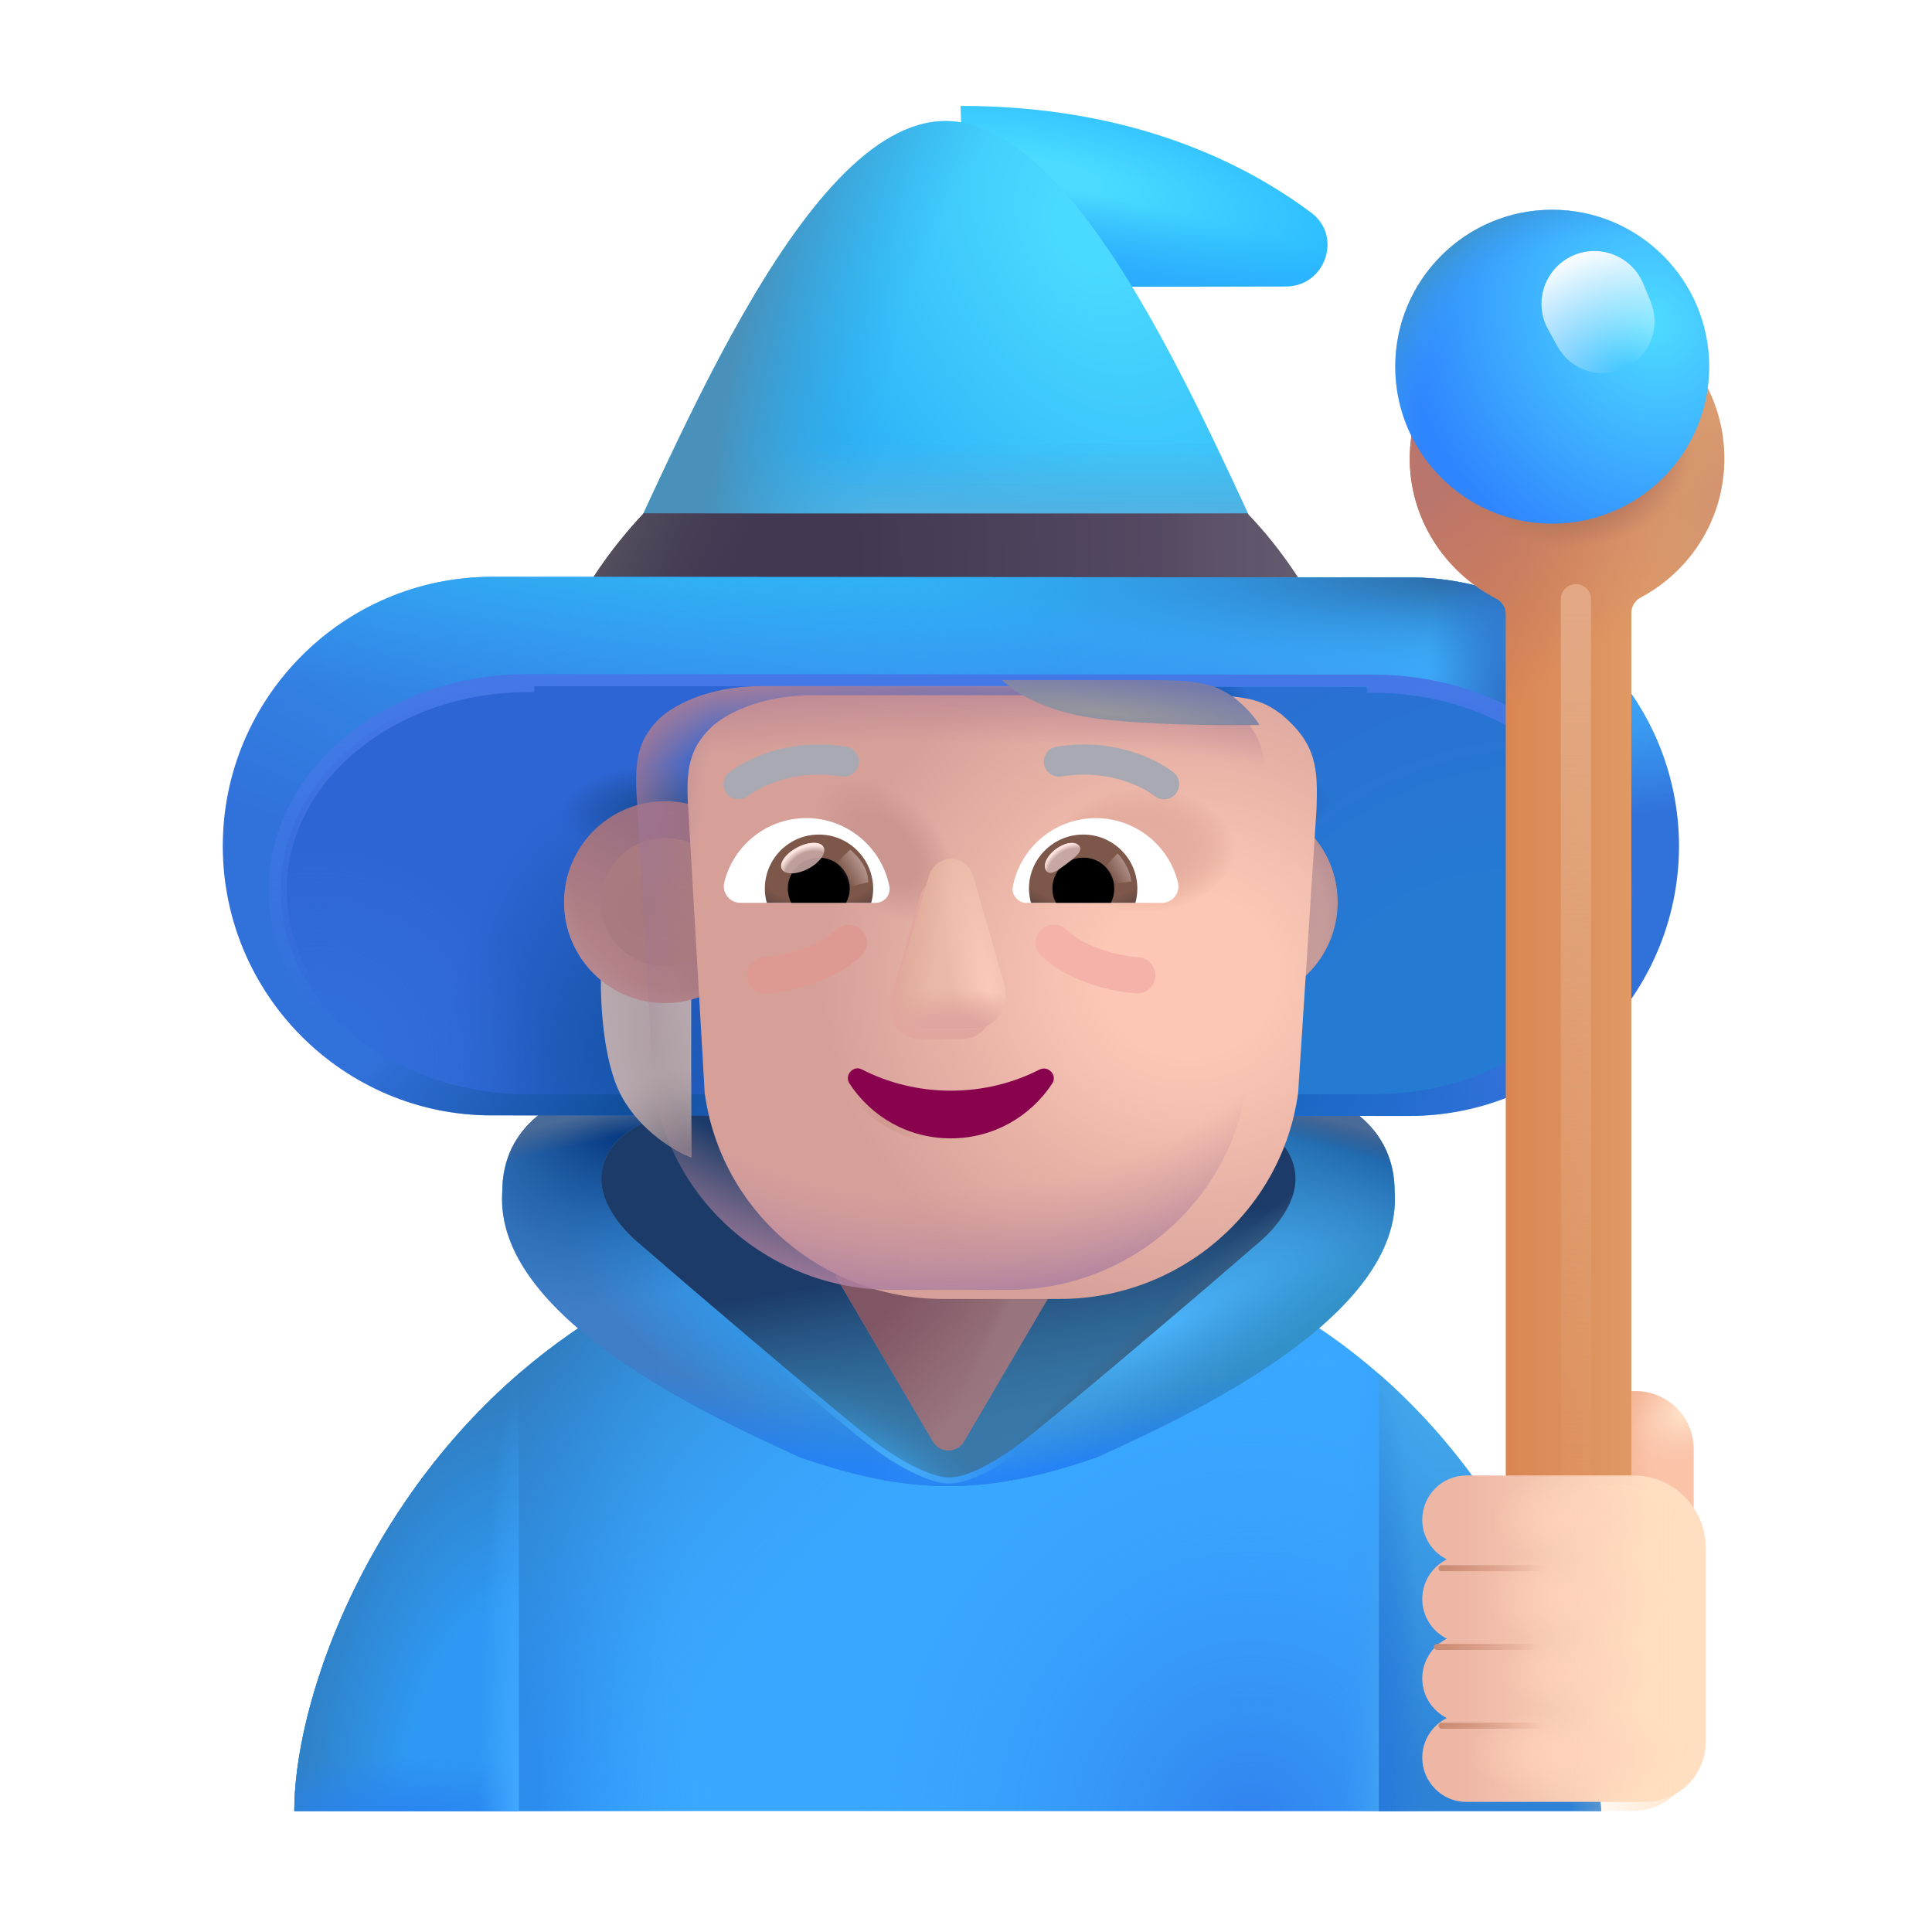 <svg fill="none" height="32" viewBox="0 0 32 32" width="32" xmlns="http://www.w3.org/2000/svg" xmlns:xlink="http://www.w3.org/1999/xlink"><filter id="a" color-interpolation-filters="sRGB" filterUnits="userSpaceOnUse" height="6.858" width="12.098" x="9.659" y="17.915"><feFlood flood-opacity="0" result="BackgroundImageFix"/><feBlend in="SourceGraphic" in2="BackgroundImageFix" mode="normal" result="shape"/><feGaussianBlur result="effect1_foregroundBlur_4002_1083" stdDeviation=".1"/></filter><filter id="b" color-interpolation-filters="sRGB" filterUnits="userSpaceOnUse" height="3.003" width="3.75" x="13.834" y="21.123"><feFlood flood-opacity="0" result="BackgroundImageFix"/><feBlend in="SourceGraphic" in2="BackgroundImageFix" mode="normal" result="shape"/><feColorMatrix in="SourceAlpha" result="hardAlpha" type="matrix" values="0 0 0 0 0 0 0 0 0 0 0 0 0 0 0 0 0 0 127 0"/><feOffset dy="-.1"/><feGaussianBlur stdDeviation=".25"/><feComposite in2="hardAlpha" k2="-1" k3="1" operator="arithmetic"/><feColorMatrix type="matrix" values="0 0 0 0 0.529 0 0 0 0 0.384 0 0 0 0 0.416 0 0 0 1 0"/><feBlend in2="shape" mode="normal" result="effect1_innerShadow_4002_1083"/></filter><filter id="c" color-interpolation-filters="sRGB" filterUnits="userSpaceOnUse" height="3.25" width="6.328" x="15.66" y="1.754"><feFlood flood-opacity="0" result="BackgroundImageFix"/><feBlend in="SourceGraphic" in2="BackgroundImageFix" mode="normal" result="shape"/><feColorMatrix in="SourceAlpha" result="hardAlpha" type="matrix" values="0 0 0 0 0 0 0 0 0 0 0 0 0 0 0 0 0 0 127 0"/><feOffset dx=".25" dy="-.25"/><feGaussianBlur stdDeviation=".25"/><feComposite in2="hardAlpha" k2="-1" k3="1" operator="arithmetic"/><feColorMatrix type="matrix" values="0 0 0 0 0.306 0 0 0 0 0.522 0 0 0 0 0.878 0 0 0 1 0"/><feBlend in2="shape" mode="normal" result="effect1_innerShadow_4002_1083"/></filter><filter id="d" color-interpolation-filters="sRGB" filterUnits="userSpaceOnUse" height="7.66" width="23.09" x="4.2" y="10.914"><feFlood flood-opacity="0" result="BackgroundImageFix"/><feBlend in="SourceGraphic" in2="BackgroundImageFix" mode="normal" result="shape"/><feGaussianBlur result="effect1_foregroundBlur_4002_1083" stdDeviation=".125"/></filter><filter id="e" color-interpolation-filters="sRGB" filterUnits="userSpaceOnUse" height="21.857" width="5.46" x="23.1" y="5.267"><feFlood flood-opacity="0" result="BackgroundImageFix"/><feBlend in="SourceGraphic" in2="BackgroundImageFix" mode="normal" result="shape"/><feColorMatrix in="SourceAlpha" result="hardAlpha" type="matrix" values="0 0 0 0 0 0 0 0 0 0 0 0 0 0 0 0 0 0 127 0"/><feOffset dx=".25"/><feGaussianBlur stdDeviation=".5"/><feComposite in2="hardAlpha" k2="-1" k3="1" operator="arithmetic"/><feColorMatrix type="matrix" values="0 0 0 0 0.749 0 0 0 0 0.451 0 0 0 0 0.365 0 0 0 1 0"/><feBlend in2="shape" mode="normal" result="effect1_innerShadow_4002_1083"/></filter><filter id="f" color-interpolation-filters="sRGB" filterUnits="userSpaceOnUse" height="17.408" width="1.8" x="25.202" y="9.025"><feFlood flood-opacity="0" result="BackgroundImageFix"/><feBlend in="SourceGraphic" in2="BackgroundImageFix" mode="normal" result="shape"/><feGaussianBlur result="effect1_foregroundBlur_4002_1083" stdDeviation=".325"/></filter><filter id="g" color-interpolation-filters="sRGB" filterUnits="userSpaceOnUse" height="2.625" width="2.625" x="9.703" y="13.63"><feFlood flood-opacity="0" result="BackgroundImageFix"/><feBlend in="SourceGraphic" in2="BackgroundImageFix" mode="normal" result="shape"/><feGaussianBlur result="effect1_foregroundBlur_4002_1083" stdDeviation=".125"/></filter><filter id="h" color-interpolation-filters="sRGB" filterUnits="userSpaceOnUse" height="2.425" width="2.425" x="19.272" y="13.73"><feFlood flood-opacity="0" result="BackgroundImageFix"/><feBlend in="SourceGraphic" in2="BackgroundImageFix" mode="normal" result="shape"/><feGaussianBlur result="effect1_foregroundBlur_4002_1083" stdDeviation=".075"/></filter><filter id="i" color-interpolation-filters="sRGB" filterUnits="userSpaceOnUse" height="10.15" width="11.325" x="10.386" y="11.364"><feFlood flood-opacity="0" result="BackgroundImageFix"/><feBlend in="SourceGraphic" in2="BackgroundImageFix" mode="normal" result="shape"/><feColorMatrix in="SourceAlpha" result="hardAlpha" type="matrix" values="0 0 0 0 0 0 0 0 0 0 0 0 0 0 0 0 0 0 127 0"/><feOffset dx="1"/><feGaussianBlur stdDeviation=".375"/><feComposite in2="hardAlpha" k2="-1" k3="1" operator="arithmetic"/><feColorMatrix type="matrix" values="0 0 0 0 0.867 0 0 0 0 0.655 0 0 0 0 0.612 0 0 0 1 0"/><feBlend in2="shape" mode="normal" result="effect1_innerShadow_4002_1083"/><feColorMatrix in="SourceAlpha" result="hardAlpha" type="matrix" values="0 0 0 0 0 0 0 0 0 0 0 0 0 0 0 0 0 0 127 0"/><feOffset dx="-.15" dy=".15"/><feGaussianBlur stdDeviation=".5"/><feComposite in2="hardAlpha" k2="-1" k3="1" operator="arithmetic"/><feColorMatrix type="matrix" values="0 0 0 0 0.812 0 0 0 0 0.659 0 0 0 0 0.639 0 0 0 1 0"/><feBlend in2="effect1_innerShadow_4002_1083" mode="normal" result="effect2_innerShadow_4002_1083"/></filter><filter id="j" color-interpolation-filters="sRGB" filterUnits="userSpaceOnUse" height="1.561" width="3.813" x="13.842" y="17.495"><feFlood flood-opacity="0" result="BackgroundImageFix"/><feBlend in="SourceGraphic" in2="BackgroundImageFix" mode="normal" result="shape"/><feGaussianBlur result="effect1_foregroundBlur_4002_1083" stdDeviation=".05"/></filter><filter id="k" color-interpolation-filters="sRGB" filterUnits="userSpaceOnUse" height="3.647" width="2.707" x="14.235" y="14.063"><feFlood flood-opacity="0" result="BackgroundImageFix"/><feBlend in="SourceGraphic" in2="BackgroundImageFix" mode="normal" result="shape"/><feGaussianBlur result="effect1_foregroundBlur_4002_1083" stdDeviation=".25"/></filter><filter id="l" color-interpolation-filters="sRGB" filterUnits="userSpaceOnUse" height=".697" width=".788" x="17.205" y="13.861"><feFlood flood-opacity="0" result="BackgroundImageFix"/><feBlend in="SourceGraphic" in2="BackgroundImageFix" mode="normal" result="shape"/><feGaussianBlur result="effect1_foregroundBlur_4002_1083" stdDeviation=".05"/></filter><filter id="m" color-interpolation-filters="sRGB" filterUnits="userSpaceOnUse" height=".914" width=".892" x="18.048" y="13.936"><feFlood flood-opacity="0" result="BackgroundImageFix"/><feBlend in="SourceGraphic" in2="BackgroundImageFix" mode="normal" result="shape"/><feGaussianBlur result="effect1_foregroundBlur_4002_1083" stdDeviation=".1"/></filter><filter id="n" color-interpolation-filters="sRGB" filterUnits="userSpaceOnUse" height="1.041" width=".987" x="13.593" y="13.873"><feFlood flood-opacity="0" result="BackgroundImageFix"/><feBlend in="SourceGraphic" in2="BackgroundImageFix" mode="normal" result="shape"/><feGaussianBlur result="effect1_foregroundBlur_4002_1083" stdDeviation=".1"/></filter><filter id="o" color-interpolation-filters="sRGB" filterUnits="userSpaceOnUse" height=".705" width=".914" x="12.835" y="13.853"><feFlood flood-opacity="0" result="BackgroundImageFix"/><feBlend in="SourceGraphic" in2="BackgroundImageFix" mode="normal" result="shape"/><feGaussianBlur result="effect1_foregroundBlur_4002_1083" stdDeviation=".05"/></filter><filter id="p" color-interpolation-filters="sRGB" filterUnits="userSpaceOnUse" height="1.109" width="2.242" x="11.984" y="12.23"><feFlood flood-opacity="0" result="BackgroundImageFix"/><feBlend in="SourceGraphic" in2="BackgroundImageFix" mode="normal" result="shape"/><feColorMatrix in="SourceAlpha" result="hardAlpha" type="matrix" values="0 0 0 0 0 0 0 0 0 0 0 0 0 0 0 0 0 0 127 0"/><feOffset dy="-.1"/><feGaussianBlur stdDeviation=".075"/><feComposite in2="hardAlpha" k2="-1" k3="1" operator="arithmetic"/><feColorMatrix type="matrix" values="0 0 0 0 0.459 0 0 0 0 0.455 0 0 0 0 0.463 0 0 0 1 0"/><feBlend in2="shape" mode="normal" result="effect1_innerShadow_4002_1083"/><feColorMatrix in="SourceAlpha" result="hardAlpha" type="matrix" values="0 0 0 0 0 0 0 0 0 0 0 0 0 0 0 0 0 0 127 0"/><feOffset dy=".1"/><feGaussianBlur stdDeviation=".1"/><feComposite in2="hardAlpha" k2="-1" k3="1" operator="arithmetic"/><feColorMatrix type="matrix" values="0 0 0 0 0.576 0 0 0 0 0.588 0 0 0 0 0.663 0 0 0 1 0"/><feBlend in2="effect1_innerShadow_4002_1083" mode="normal" result="effect2_innerShadow_4002_1083"/></filter><filter id="q" color-interpolation-filters="sRGB" filterUnits="userSpaceOnUse" height="1.109" width="2.242" x="17.289" y="12.23"><feFlood flood-opacity="0" result="BackgroundImageFix"/><feBlend in="SourceGraphic" in2="BackgroundImageFix" mode="normal" result="shape"/><feColorMatrix in="SourceAlpha" result="hardAlpha" type="matrix" values="0 0 0 0 0 0 0 0 0 0 0 0 0 0 0 0 0 0 127 0"/><feOffset dy="-.1"/><feGaussianBlur stdDeviation=".075"/><feComposite in2="hardAlpha" k2="-1" k3="1" operator="arithmetic"/><feColorMatrix type="matrix" values="0 0 0 0 0.459 0 0 0 0 0.455 0 0 0 0 0.463 0 0 0 1 0"/><feBlend in2="shape" mode="normal" result="effect1_innerShadow_4002_1083"/><feColorMatrix in="SourceAlpha" result="hardAlpha" type="matrix" values="0 0 0 0 0 0 0 0 0 0 0 0 0 0 0 0 0 0 127 0"/><feOffset dy=".1"/><feGaussianBlur stdDeviation=".1"/><feComposite in2="hardAlpha" k2="-1" k3="1" operator="arithmetic"/><feColorMatrix type="matrix" values="0 0 0 0 0.576 0 0 0 0 0.588 0 0 0 0 0.663 0 0 0 1 0"/><feBlend in2="effect1_innerShadow_4002_1083" mode="normal" result="effect2_innerShadow_4002_1083"/></filter><filter id="r" color-interpolation-filters="sRGB" filterUnits="userSpaceOnUse" height=".847" width="4.368" x="16.494" y="11.264"><feFlood flood-opacity="0" result="BackgroundImageFix"/><feBlend in="SourceGraphic" in2="BackgroundImageFix" mode="normal" result="shape"/><feColorMatrix in="SourceAlpha" result="hardAlpha" type="matrix" values="0 0 0 0 0 0 0 0 0 0 0 0 0 0 0 0 0 0 127 0"/><feOffset dx=".1" dy="-.1"/><feGaussianBlur stdDeviation=".1"/><feComposite in2="hardAlpha" k2="-1" k3="1" operator="arithmetic"/><feColorMatrix type="matrix" values="0 0 0 0 0.443 0 0 0 0 0.427 0 0 0 0 0.431 0 0 0 1 0"/><feBlend in2="shape" mode="normal" result="effect1_innerShadow_4002_1083"/></filter><filter id="s" color-interpolation-filters="sRGB" filterUnits="userSpaceOnUse" height="5.556" width="4.896" x="23.357" y="24.439"><feFlood flood-opacity="0" result="BackgroundImageFix"/><feBlend in="SourceGraphic" in2="BackgroundImageFix" mode="normal" result="shape"/><feColorMatrix in="SourceAlpha" result="hardAlpha" type="matrix" values="0 0 0 0 0 0 0 0 0 0 0 0 0 0 0 0 0 0 127 0"/><feOffset dx=".2" dy="-.15"/><feGaussianBlur stdDeviation=".5"/><feComposite in2="hardAlpha" k2="-1" k3="1" operator="arithmetic"/><feColorMatrix type="matrix" values="0 0 0 0 0.769 0 0 0 0 0.525 0 0 0 0 0.592 0 0 0 1 0"/><feBlend in2="shape" mode="normal" result="effect1_innerShadow_4002_1083"/></filter><filter id="t" color-interpolation-filters="sRGB" filterUnits="userSpaceOnUse" height=".3" width="2.097" x="23.727" y="25.824"><feFlood flood-opacity="0" result="BackgroundImageFix"/><feBlend in="SourceGraphic" in2="BackgroundImageFix" mode="normal" result="shape"/><feGaussianBlur result="effect1_foregroundBlur_4002_1083" stdDeviation=".05"/></filter><filter id="u" color-interpolation-filters="sRGB" filterUnits="userSpaceOnUse" height=".3" width="2.097" x="23.649" y="27.128"><feFlood flood-opacity="0" result="BackgroundImageFix"/><feBlend in="SourceGraphic" in2="BackgroundImageFix" mode="normal" result="shape"/><feGaussianBlur result="effect1_foregroundBlur_4002_1083" stdDeviation=".05"/></filter><filter id="v" color-interpolation-filters="sRGB" filterUnits="userSpaceOnUse" height=".3" width="2.097" x="23.727" y="28.433"><feFlood flood-opacity="0" result="BackgroundImageFix"/><feBlend in="SourceGraphic" in2="BackgroundImageFix" mode="normal" result="shape"/><feGaussianBlur result="effect1_foregroundBlur_4002_1083" stdDeviation=".05"/></filter><radialGradient id="w" cx="0" cy="0" gradientTransform="matrix(0 -8.031 7.181 0 20.738 30.442)" gradientUnits="userSpaceOnUse" r="1"><stop offset="0" stop-color="#3180ec"/><stop offset="1" stop-color="#39a7ff" stop-opacity="0"/></radialGradient><radialGradient id="x" cx="0" cy="0" gradientTransform="matrix(0 -8.688 .781 0 22.988 29.817)" gradientUnits="userSpaceOnUse" r="1"><stop offset="0" stop-color="#46a7ed"/><stop offset="1" stop-color="#3797f8" stop-opacity="0"/></radialGradient><radialGradient id="y" cx="0" cy="0" gradientTransform="matrix(3.125 0 0 19.196 8.613 29.996)" gradientUnits="userSpaceOnUse" r="1"><stop offset=".1" stop-color="#2787f2"/><stop offset="1" stop-color="#39a8ff" stop-opacity="0"/></radialGradient><radialGradient id="z" cx="0" cy="0" gradientTransform="matrix(-11.063 -10.375 12.467 -13.294 20.113 32.192)" gradientUnits="userSpaceOnUse" r="1"><stop offset=".565" stop-color="#39a8ff" stop-opacity="0"/><stop offset="1" stop-color="#2f79b8"/></radialGradient><radialGradient id="A" cx="0" cy="0" gradientTransform="matrix(.3 -6.75 3.833 .17 8.594 29.879)" gradientUnits="userSpaceOnUse" r="1"><stop offset=".488" stop-color="#2e99f4"/><stop offset="1" stop-color="#307fc2"/></radialGradient><radialGradient id="B" cx="0" cy="0" gradientTransform="matrix(0 -1.125 3.975 0 6.734 30.192)" gradientUnits="userSpaceOnUse" r="1"><stop offset="0" stop-color="#2982ee"/><stop offset="1" stop-color="#2982ee" stop-opacity="0"/></radialGradient><radialGradient id="C" cx="0" cy="0" gradientTransform="matrix(-.637 0 0 -7.244 8.594 29.996)" gradientUnits="userSpaceOnUse" r="1"><stop offset="0" stop-color="#41a8ff"/><stop offset="1" stop-color="#41a8ff" stop-opacity="0"/></radialGradient><radialGradient id="D" cx="0" cy="0" gradientTransform="matrix(1.188 8.867 -3.14 .42 23.613 21.129)" gradientUnits="userSpaceOnUse" r="1"><stop offset="0" stop-color="#4ab4f4"/><stop offset="1" stop-color="#2d82d6"/></radialGradient><radialGradient id="E" cx="0" cy="0" gradientTransform="matrix(.836 0 0 8.415 22.84 29.996)" gradientUnits="userSpaceOnUse" r="1"><stop offset="0" stop-color="#267adb"/><stop offset=".85" stop-color="#267adb" stop-opacity="0"/></radialGradient><linearGradient id="F" gradientUnits="userSpaceOnUse" x1="21.582" x2="10.613" y1="21.66" y2="21.66"><stop offset="0" stop-color="#3291c8"/><stop offset="1" stop-color="#3f7ec7"/></linearGradient><radialGradient id="G" cx="0" cy="0" gradientTransform="matrix(-.937 1.344 -4.25 -2.965 13.082 22.098)" gradientUnits="userSpaceOnUse" r="1"><stop offset=".252" stop-color="#3395e6"/><stop offset="1" stop-color="#3395e6" stop-opacity="0"/></radialGradient><radialGradient id="H" cx="0" cy="0" gradientTransform="matrix(0 4.625 -11.439 0 15.709 19.723)" gradientUnits="userSpaceOnUse" r="1"><stop offset=".764" stop-color="#2483f6" stop-opacity="0"/><stop offset="1" stop-color="#2483f6"/></radialGradient><radialGradient id="I" cx="0" cy="0" gradientTransform="matrix(4.937 -2.781 .656 1.164 19.269 21.973)" gradientUnits="userSpaceOnUse" r="1"><stop offset="0" stop-color="#4ab3f9"/><stop offset="1" stop-color="#3f9de9" stop-opacity="0"/></radialGradient><radialGradient id="J" cx="0" cy="0" gradientTransform="matrix(-3.75 2.375 -1.689 -2.668 10.738 18.16)" gradientUnits="userSpaceOnUse" r="1"><stop offset=".19" stop-color="#073880"/><stop offset="1" stop-color="#1b67ab" stop-opacity="0"/></radialGradient><radialGradient id="K" cx="0" cy="0" gradientTransform="matrix(3.719 -9.807 21.493 8.15 18.269 27.535)" gradientUnits="userSpaceOnUse" r="1"><stop offset=".677" stop-color="#4394db" stop-opacity="0"/><stop offset=".949" stop-color="#12529b"/></radialGradient><radialGradient id="L" cx="0" cy="0" gradientTransform="matrix(0 -6.885 14.498 0 15.709 24.614)" gradientUnits="userSpaceOnUse" r="1"><stop offset=".924" stop-color="#445e86" stop-opacity="0"/><stop offset=".985" stop-color="#4a6a97"/></radialGradient><radialGradient id="M" cx="0" cy="0" gradientTransform="matrix(.766 -.875 3.206 2.805 14.769 24.473)" gradientUnits="userSpaceOnUse" r="1"><stop offset="0" stop-color="#3aa4e9"/><stop offset="1" stop-color="#3979aa" stop-opacity="0"/></radialGradient><linearGradient id="N" gradientUnits="userSpaceOnUse" x1="16.175" x2="16.925" y1="19.567" y2="23.848"><stop offset=".287" stop-color="#1c3b69"/><stop offset="1" stop-color="#307099" stop-opacity="0"/></linearGradient><radialGradient id="O" cx="0" cy="0" gradientTransform="matrix(-.422 -.469 4.21 -3.789 19.441 22.223)" gradientUnits="userSpaceOnUse" r="1"><stop offset=".13" stop-color="#3e6082"/><stop offset="1" stop-color="#3e6082" stop-opacity="0"/></radialGradient><radialGradient id="P" cx="0" cy="0" gradientTransform="matrix(.83 -1.312 2.137 1.351 14.879 24.239)" gradientUnits="userSpaceOnUse" r="1"><stop offset=".087" stop-color="#43aaf7"/><stop offset="1" stop-color="#43aaf7" stop-opacity="0"/></radialGradient><radialGradient id="Q" cx="0" cy="0" gradientTransform="matrix(2.625 2.081 -3.86 4.869 14.041 20.593)" gradientUnits="userSpaceOnUse" r="1"><stop offset=".393" stop-color="#805664"/><stop offset="1" stop-color="#805664" stop-opacity="0"/></radialGradient><radialGradient id="R" cx="0" cy="0" gradientTransform="matrix(-1.483 3.031 -.281 -.138 17.117 21.223)" gradientUnits="userSpaceOnUse" r="1"><stop offset=".448" stop-color="#98757e"/><stop offset="1" stop-color="#98757e" stop-opacity="0"/></radialGradient><radialGradient id="S" cx="0" cy="0" gradientTransform="matrix(5.125 .969 -.284 1.503 17.082 3.16)" gradientUnits="userSpaceOnUse" r="1"><stop offset=".17" stop-color="#4cdbff"/><stop offset="1" stop-color="#2bbbff"/></radialGradient><linearGradient id="T" gradientUnits="userSpaceOnUse" x1="19.144" x2="19.472" y1="5.207" y2="3.848"><stop offset="0" stop-color="#2caafc"/><stop offset="1" stop-color="#2caafc" stop-opacity="0"/></linearGradient><linearGradient id="U"><stop offset=".006" stop-color="#cacaca"/><stop offset="1" stop-color="#e4e4e4"/></linearGradient><linearGradient id="V" gradientUnits="userSpaceOnUse" x1="7.907" x2="22.372" xlink:href="#U" y1="20.01" y2="20.01"/><linearGradient id="W" gradientUnits="userSpaceOnUse" x1="7.907" x2="22.372" xlink:href="#U" y1="19.98" y2="19.98"/><radialGradient id="X" cx="0" cy="0" gradientTransform="matrix(-4.625 2.594 -3.868 -6.898 17.988 3.817)" gradientUnits="userSpaceOnUse" r="1"><stop offset=".063" stop-color="#4bdaff"/><stop offset="1" stop-color="#2cb1f7"/></radialGradient><linearGradient id="Y" gradientUnits="userSpaceOnUse" x1="17.363" x2="17.363" y1="8.504" y2="7.317"><stop offset="0" stop-color="#50b2e2"/><stop offset="1" stop-color="#50b2e2" stop-opacity="0"/></linearGradient><radialGradient id="Z" cx="0" cy="0" gradientTransform="matrix(-6.687 -1.301 2.428 -12.478 18.769 7.535)" gradientUnits="userSpaceOnUse" r="1"><stop offset=".613" stop-color="#2fa9e7" stop-opacity="0"/><stop offset="1" stop-color="#4991bb"/></radialGradient><linearGradient id="aa" gradientUnits="userSpaceOnUse" x1="14.176" x2="20.238" y1="9.91" y2="9.754"><stop offset="0" stop-color="#423851"/><stop offset="1" stop-color="#584d65"/></linearGradient><linearGradient id="ab" gradientUnits="userSpaceOnUse" x1="21.863" x2="19.269" y1="9.285" y2="9.285"><stop offset="0" stop-color="#665d70"/><stop offset="1" stop-color="#665d70" stop-opacity="0"/></linearGradient><linearGradient id="ac" gradientUnits="userSpaceOnUse" x1="9.738" x2="11.957" y1="9.519" y2="10.534"><stop offset="0" stop-color="#57515f"/><stop offset="1" stop-color="#423952" stop-opacity="0"/></linearGradient><radialGradient id="ad" cx="0" cy="0" gradientTransform="matrix(0 9.152 -24.718 0 15.75 9.333)" gradientUnits="userSpaceOnUse" r="1"><stop offset="0" stop-color="#35acfa"/><stop offset=".652" stop-color="#3171da"/></radialGradient><radialGradient id="ae" cx="0" cy="0" gradientTransform="matrix(0 2.647 -17.227 0 13.022 8.98)" gradientUnits="userSpaceOnUse" r="1"><stop offset=".167" stop-color="#2fb4f5"/><stop offset="1" stop-color="#359cf2" stop-opacity="0"/></radialGradient><radialGradient id="af" cx="0" cy="0" gradientTransform="matrix(-8.684 0 0 -2.803 25.977 10.709)" gradientUnits="userSpaceOnUse" r="1"><stop offset=".254" stop-color="#3da9f9"/><stop offset="1" stop-color="#3da9f9" stop-opacity="0"/></radialGradient><radialGradient id="ag" cx="0" cy="0" gradientTransform="matrix(-10.166 0 0 -1.563 25.094 9.554)" gradientUnits="userSpaceOnUse" r="1"><stop offset=".083" stop-color="#2d6ba6"/><stop offset="1" stop-color="#2fa3f0" stop-opacity="0"/></radialGradient><radialGradient id="ah" cx="0" cy="0" gradientTransform="matrix(0 -5.154 1.288 0 24.918 11.909)" gradientUnits="userSpaceOnUse" r="1"><stop offset=".051" stop-color="#2e74cb"/><stop offset="1" stop-color="#2e74cb" stop-opacity="0"/></radialGradient><radialGradient id="ai" cx="0" cy="0" gradientTransform="matrix(-1.594 -2.844 5.822 -3.263 10.426 18.317)" gradientUnits="userSpaceOnUse" r="1"><stop offset="0" stop-color="#104e9b"/><stop offset="1" stop-color="#104e9b" stop-opacity="0"/></radialGradient><radialGradient id="aj" cx="0" cy="0" gradientTransform="matrix(3.812 0 0 1.781 21.332 18.192)" gradientUnits="userSpaceOnUse" r="1"><stop offset="0" stop-color="#1868c3"/><stop offset="1" stop-color="#1868c3" stop-opacity="0"/></radialGradient><radialGradient id="ak" cx="0" cy="0" gradientTransform="matrix(-8.431 -6.225 7.887 -10.682 24.176 17.817)" gradientUnits="userSpaceOnUse" r="1"><stop offset=".23" stop-color="#257bd2"/><stop offset="1" stop-color="#2e65d4"/></radialGradient><radialGradient id="al" cx="0" cy="0" gradientTransform="matrix(1.195 0 0 .58 20.863 13.286)" gradientUnits="userSpaceOnUse" r="1"><stop offset="0" stop-color="#215a98"/><stop offset="1" stop-color="#215a98" stop-opacity="0"/></radialGradient><radialGradient id="am" cx="0" cy="0" gradientTransform="matrix(.719 .703 -.44 .45 20.066 11.723)" gradientUnits="userSpaceOnUse" r="1"><stop offset="0" stop-color="#0d50a5"/><stop offset="1" stop-color="#0d50a5" stop-opacity="0"/></radialGradient><radialGradient id="an" cx="0" cy="0" gradientTransform="matrix(-1.609 0 0 -.812 10.926 13.473)" gradientUnits="userSpaceOnUse" r="1"><stop offset="0" stop-color="#14488d"/><stop offset="1" stop-color="#14488d" stop-opacity="0"/></radialGradient><radialGradient id="ao" cx="0" cy="0" gradientTransform="matrix(-3.031 -.156 .237 -4.593 10.394 17.348)" gradientUnits="userSpaceOnUse" r="1"><stop offset=".113" stop-color="#1956ae"/><stop offset="1" stop-color="#1956ae" stop-opacity="0"/></radialGradient><radialGradient id="ap" cx="0" cy="0" gradientTransform="matrix(2.219 -2.729 2.847 2.314 5.394 17.473)" gradientUnits="userSpaceOnUse" r="1"><stop offset="0" stop-color="#3171db"/><stop offset="1" stop-color="#3171db" stop-opacity="0"/></radialGradient><linearGradient id="aq" gradientUnits="userSpaceOnUse" x1="15.745" x2="15.745" y1="11.364" y2="16.817"><stop offset="0" stop-color="#4478e6"/><stop offset="1" stop-color="#4478e6" stop-opacity="0"/></linearGradient><radialGradient id="ar" cx="0" cy="0" gradientTransform="matrix(-2.135 1.022 -1.003 -2.095 28.59 23.965)" gradientUnits="userSpaceOnUse" r="1"><stop offset=".524" stop-color="#fbc4a9"/><stop offset="1" stop-color="#eda886"/></radialGradient><radialGradient id="as" cx="0" cy="0" gradientTransform="matrix(.812 -.547 .419 .623 27.93 23.374)" gradientUnits="userSpaceOnUse" r="1"><stop offset=".132" stop-color="#ffdfc5"/><stop offset="1" stop-color="#f7ceb9" stop-opacity="0"/><stop offset="1" stop-color="#ffdfc5" stop-opacity="0"/></radialGradient><linearGradient id="at" gradientUnits="userSpaceOnUse" x1="24.372" x2="28.31" y1="10.533" y2="10.533"><stop offset="0" stop-color="#d98350"/><stop offset="1" stop-color="#e4a771"/></linearGradient><radialGradient id="au" cx="0" cy="0" gradientTransform="matrix(3 3.656 -3.782 3.103 22.894 7.317)" gradientUnits="userSpaceOnUse" r="1"><stop offset=".217" stop-color="#ba756c"/><stop offset="1" stop-color="#ba756c" stop-opacity="0"/></radialGradient><radialGradient id="av" cx="0" cy="0" gradientTransform="matrix(-0 1.615 -2.066 -0 25.705 7.453)" gradientUnits="userSpaceOnUse" r="1"><stop offset=".759" stop-color="#ba795b"/><stop offset="1" stop-color="#ba795b" stop-opacity="0"/></radialGradient><radialGradient id="aw" cx="0" cy="0" gradientTransform="matrix(-3.289 2.272 -1.524 -2.206 29.276 7.931)" gradientUnits="userSpaceOnUse" r="1"><stop offset="0" stop-color="#cc8c6f"/><stop offset="1" stop-color="#cc8c6f" stop-opacity="0"/></radialGradient><radialGradient id="ax" cx="0" cy="0" gradientTransform="matrix(-3.323 2.355 -2.642 -3.727 27.383 5.324)" gradientUnits="userSpaceOnUse" r="1"><stop offset="0" stop-color="#4ddcff"/><stop offset="1" stop-color="#2f85fe"/></radialGradient><radialGradient id="ay" cx="0" cy="0" gradientTransform="matrix(-3.156 -3.344 3.376 -3.187 26.738 7.098)" gradientUnits="userSpaceOnUse" r="1"><stop offset=".691" stop-color="#39a1ff" stop-opacity="0"/><stop offset=".913" stop-color="#4093be"/></radialGradient><radialGradient id="az" cx="0" cy="0" gradientTransform="matrix(-.797 -2.047 2.705 -1.053 26.957 6.192)" gradientUnits="userSpaceOnUse" r="1"><stop offset=".052" stop-color="#fff" stop-opacity="0"/><stop offset="1" stop-color="#fff"/></radialGradient><linearGradient id="aA" gradientUnits="userSpaceOnUse" x1="26.602" x2="26.602" y1="9.925" y2="25.533"><stop offset="0" stop-color="#e3a984"/><stop offset="1" stop-color="#e3a984" stop-opacity="0"/></linearGradient><radialGradient id="aB" cx="0" cy="0" gradientTransform="matrix(-.853 .165 -.482 -2.497 10.894 17.442)" gradientUnits="userSpaceOnUse" r="1"><stop offset="0" stop-color="#ad9fa3"/><stop offset="1" stop-color="#b9aab1"/></radialGradient><radialGradient id="aC" cx="0" cy="0" gradientTransform="matrix(-1.031 -1.359 1.361 -1.033 11.347 19.379)" gradientUnits="userSpaceOnUse" r="1"><stop offset=".207" stop-color="#717181"/><stop offset="1" stop-color="#a49296" stop-opacity="0"/></radialGradient><radialGradient id="aD" cx="0" cy="0" gradientTransform="matrix(-1.326 -.243 .577 -3.146 21.566 17.606)" gradientUnits="userSpaceOnUse" r="1"><stop offset=".253" stop-color="#dcdee8"/><stop offset="1" stop-color="#9a9fab"/></radialGradient><radialGradient id="aE" cx="0" cy="0" gradientTransform="matrix(1.234 -1.9 5.151 3.346 9.572 15.774)" gradientUnits="userSpaceOnUse" r="1"><stop offset=".128" stop-color="#b38185"/><stop offset="1" stop-color="#9a6f81"/></radialGradient><radialGradient id="aF" cx="0" cy="0" gradientTransform="matrix(-1.412 1.172 -1.454 -1.752 11.015 14.765)" gradientUnits="userSpaceOnUse" r="1"><stop offset=".781" stop-color="#b78992" stop-opacity="0"/><stop offset="1" stop-color="#b78992"/></radialGradient><radialGradient id="aG" cx="0" cy="0" gradientTransform="matrix(1.656 -2.484 1.768 1.179 20.322 15.852)" gradientUnits="userSpaceOnUse" r="1"><stop offset=".656" stop-color="#c69c9a"/><stop offset="1" stop-color="#a77f8d"/></radialGradient><radialGradient id="aH" cx="0" cy="0" gradientTransform="matrix(.609 -.414 .589 .867 21.087 14.665)" gradientUnits="userSpaceOnUse" r="1"><stop offset=".648" stop-color="#c0989a"/><stop offset="1" stop-color="#c0989a" stop-opacity="0"/></radialGradient><radialGradient id="aI" cx="0" cy="0" gradientTransform="matrix(-.727 0 0 -.727 10.767 15.015)" gradientUnits="userSpaceOnUse" r="1"><stop offset="0" stop-color="#a7787b"/><stop offset="1" stop-color="#a97a80"/></radialGradient><radialGradient id="aJ" cx="0" cy="0" gradientTransform="matrix(1.225 0 0 1.032 20.322 14.712)" gradientUnits="userSpaceOnUse" r="1"><stop offset=".388" stop-color="#c2958f"/><stop offset="1" stop-color="#b88a87"/></radialGradient><radialGradient id="aK" cx="0" cy="0" gradientTransform="matrix(-6.125 0 0 -5.714 18.832 16.004)" gradientUnits="userSpaceOnUse" r="1"><stop offset=".235" stop-color="#fcc8b5"/><stop offset="1" stop-color="#d6a099"/></radialGradient><radialGradient id="aL" cx="0" cy="0" gradientTransform="matrix(-1 -1.063 .653 -.615 13.8 13.911)" gradientUnits="userSpaceOnUse" r="1"><stop offset=".452" stop-color="#cc9690"/><stop offset="1" stop-color="#cc9690" stop-opacity="0"/></radialGradient><radialGradient id="aM" cx="0" cy="0" gradientTransform="matrix(0 -1.039 1.51 0 18.09 13.926)" gradientUnits="userSpaceOnUse" r="1"><stop offset=".34" stop-color="#e4ada0"/><stop offset="1" stop-color="#d19686" stop-opacity="0"/><stop offset="1" stop-color="#e4ada0" stop-opacity="0"/></radialGradient><radialGradient id="aN" cx="0" cy="0" gradientTransform="matrix(0 8.615 -9.862 0 15.749 13.067)" gradientUnits="userSpaceOnUse" r="1"><stop offset=".765" stop-color="#cc969e" stop-opacity="0"/><stop offset="1" stop-color="#a97ca1"/></radialGradient><radialGradient id="aO" cx="0" cy="0" gradientTransform="matrix(-.656 8.166 -1.512 -.122 10.291 11.624)" gradientUnits="userSpaceOnUse" r="1"><stop offset=".088" stop-color="#a07694"/><stop offset="1" stop-color="#a07694" stop-opacity="0"/></radialGradient><radialGradient id="aP" cx="0" cy="0" gradientTransform="matrix(0 -7.656 17.408 0 15.749 18.655)" gradientUnits="userSpaceOnUse" r="1"><stop offset=".832" stop-color="#b68193" stop-opacity="0"/><stop offset="1" stop-color="#b68193"/></radialGradient><radialGradient id="aQ" cx="0" cy="0" gradientTransform="matrix(.336 -.445 .603 .455 14.707 18.535)" gradientUnits="userSpaceOnUse" r="1"><stop offset="0" stop-color="#d0998e"/><stop offset="1" stop-color="#d0998e" stop-opacity="0"/></radialGradient><linearGradient id="aR" gradientUnits="userSpaceOnUse" x1="14.845" x2="15.502" y1="15.999" y2="16.085"><stop offset="0" stop-color="#dda798"/><stop offset="1" stop-color="#dda798" stop-opacity="0"/></linearGradient><radialGradient id="aS" cx="0" cy="0" gradientTransform="matrix(-.47 -2.439 .626 -.121 16.385 16.389)" gradientUnits="userSpaceOnUse" r="1"><stop offset="0" stop-color="#fbcabb"/><stop offset="1" stop-color="#fbcabb" stop-opacity="0"/></radialGradient><radialGradient id="aT" cx="0" cy="0" gradientTransform="matrix(0 -.677 1.827 0 15.753 17.044)" gradientUnits="userSpaceOnUse" r="1"><stop offset=".25" stop-color="#dfa59e"/><stop offset="1" stop-color="#dfa59e" stop-opacity="0"/></radialGradient><linearGradient id="aU"><stop offset=".802" stop-color="#7d574a"/><stop offset="1" stop-color="#694b43"/><stop offset="1" stop-color="#804d49"/><stop offset="1" stop-color="#664944"/></linearGradient><radialGradient id="aV" cx="0" cy="0" gradientTransform="matrix(0 .814 -1.294 0 17.941 14.302)" gradientUnits="userSpaceOnUse" r="1" xlink:href="#aU"/><linearGradient id="aW"><stop offset=".766" stop-color="#ffe6e2" stop-opacity="0"/><stop offset=".966" stop-color="#ffe6e2"/></linearGradient><radialGradient id="aX" cx="0" cy="0" gradientTransform="matrix(-.232 -.299 .412 -.32 17.712 14.386)" gradientUnits="userSpaceOnUse" r="1" xlink:href="#aW"/><linearGradient id="aY"><stop offset="0" stop-color="#b4948d"/><stop offset="1" stop-color="#b4948d" stop-opacity="0"/></linearGradient><linearGradient id="aZ" gradientUnits="userSpaceOnUse" x1="18.721" x2="18.407" xlink:href="#aY" y1="14.355" y2="14.549"/><radialGradient id="a0" cx="0" cy="0" gradientTransform="matrix(0 .814 -1.294 0 13.565 14.301)" gradientUnits="userSpaceOnUse" r="1" xlink:href="#aU"/><linearGradient id="a1" gradientUnits="userSpaceOnUse" x1="14.31" x2="13.996" xlink:href="#aY" y1="14.355" y2="14.549"/><radialGradient id="a2" cx="0" cy="0" gradientTransform="matrix(-.008 -.495 .595 -.009 13.277 14.521)" gradientUnits="userSpaceOnUse" r="1" xlink:href="#aW"/><radialGradient id="a3" cx="0" cy="0" gradientTransform="matrix(.068 -.66 5.092 .528 18.191 11.903)" gradientUnits="userSpaceOnUse" r="1"><stop offset="0" stop-color="#97979c"/><stop offset=".899" stop-color="#757bab"/></radialGradient><linearGradient id="a4" gradientUnits="userSpaceOnUse" x1="27.738" x2="23.357" y1="28.058" y2="28.058"><stop offset=".146" stop-color="#ffdec2"/><stop offset=".861" stop-color="#eeb6a5"/></linearGradient><radialGradient id="a5" cx="0" cy="0" gradientTransform="matrix(0 .802 -1.473 0 26.007 25.3)" gradientUnits="userSpaceOnUse" r="1"><stop offset=".106" stop-color="#ffd1bb"/><stop offset="1" stop-color="#ffd1bb" stop-opacity="0"/></radialGradient><linearGradient id="a6"><stop offset=".109" stop-color="#ffd1bb"/><stop offset="1" stop-color="#ffd1bb" stop-opacity="0"/></linearGradient><radialGradient id="a7" cx="0" cy="0" gradientTransform="matrix(0 .859 -1.579 0 26.007 26.595)" gradientUnits="userSpaceOnUse" r="1" xlink:href="#a6"/><radialGradient id="a8" cx="0" cy="0" gradientTransform="matrix(0 .719 -1.321 0 26.007 27.845)" gradientUnits="userSpaceOnUse" r="1" xlink:href="#a6"/><radialGradient id="a9" cx="0" cy="0" gradientTransform="matrix(0 .799 -1.879 0 26.007 29.196)" gradientUnits="userSpaceOnUse" r="1"><stop offset=".186" stop-color="#ffd1bb"/><stop offset="1" stop-color="#ffd1bb" stop-opacity="0"/></radialGradient><linearGradient id="ba" gradientUnits="userSpaceOnUse" x1="28.415" x2="26.009" y1="28.343" y2="28.343"><stop offset="0" stop-color="#ffdfbf"/><stop offset="1" stop-color="#ffdfbf" stop-opacity="0"/></linearGradient><linearGradient id="bb"><stop offset="0" stop-color="#ca8b73"/><stop offset="1" stop-color="#ca8b73" stop-opacity="0"/></linearGradient><linearGradient id="bc" gradientUnits="userSpaceOnUse" x1="23.877" x2="25.586" xlink:href="#bb" y1="26.052" y2="26.052"/><linearGradient id="bd" gradientUnits="userSpaceOnUse" x1="23.799" x2="25.508" xlink:href="#bb" y1="27.356" y2="27.356"/><linearGradient id="be" gradientUnits="userSpaceOnUse" x1="23.877" x2="25.586" xlink:href="#bb" y1="28.661" y2="28.661"/><path d="m4.875 29.996c0-2.883 2.987-9.761 10.778-9.761 7.791 0 10.627 6.397 10.868 9.761z" fill="#39a7ff"/><path d="m4.875 29.996c0-2.883 2.987-9.761 10.778-9.761 7.791 0 10.627 6.397 10.868 9.761z" fill="url(#w)"/><path d="m4.875 29.996c0-2.883 2.987-9.761 10.778-9.761 7.791 0 10.627 6.397 10.868 9.761z" fill="url(#x)"/><path d="m4.875 29.996c0-2.883 2.987-9.761 10.778-9.761 7.791 0 10.627 6.397 10.868 9.761z" fill="url(#y)"/><path d="m4.875 29.996c0-2.883 2.987-9.761 10.778-9.761 7.791 0 10.627 6.397 10.868 9.761z" fill="url(#z)"/><path d="m8.594 22.752c-2.616 2.263-3.72 5.491-3.72 7.244h3.72z" fill="url(#A)"/><path d="m8.594 22.752c-2.616 2.263-3.72 5.491-3.72 7.244h3.72z" fill="url(#B)"/><path d="m8.594 22.752c-2.616 2.263-3.72 5.491-3.72 7.244h3.72z" fill="url(#C)"/><path d="m22.84 22.759c2.476 2.162 3.538 5.236 3.681 7.237h-3.681z" fill="url(#D)"/><path d="m22.84 22.759c2.476 2.162 3.538 5.236 3.681 7.237h-3.681z" fill="url(#E)"/><path d="m15.694 24.614c-.395 0-1.172-.031-2.445-.477-.025-.011-.051-.023-.078-.036-1.438-.657-4.997-2.284-4.852-4.363 0-2.15 3.458-2.156 5.188-1.891h4.405c1.729-.266 5.188-.259 5.188 1.891.146 2.079-3.413 3.705-4.852 4.363-.027.012-.053.024-.078.036-1.273.445-2.05.477-2.475.477z" fill="url(#F)"/><path d="m15.694 24.614c-.395 0-1.172-.031-2.445-.477-.025-.011-.051-.023-.078-.036-1.438-.657-4.997-2.284-4.852-4.363 0-2.15 3.458-2.156 5.188-1.891h4.405c1.729-.266 5.188-.259 5.188 1.891.146 2.079-3.413 3.705-4.852 4.363-.027.012-.053.024-.078.036-1.273.445-2.05.477-2.475.477z" fill="url(#G)"/><path d="m15.694 24.614c-.395 0-1.172-.031-2.445-.477-.025-.011-.051-.023-.078-.036-1.438-.657-4.997-2.284-4.852-4.363 0-2.15 3.458-2.156 5.188-1.891h4.405c1.729-.266 5.188-.259 5.188 1.891.146 2.079-3.413 3.705-4.852 4.363-.027.012-.053.024-.078.036-1.273.445-2.05.477-2.475.477z" fill="url(#H)"/><path d="m15.694 24.614c-.395 0-1.172-.031-2.445-.477-.025-.011-.051-.023-.078-.036-1.438-.657-4.997-2.284-4.852-4.363 0-2.15 3.458-2.156 5.188-1.891h4.405c1.729-.266 5.188-.259 5.188 1.891.146 2.079-3.413 3.705-4.852 4.363-.027.012-.053.024-.078.036-1.273.445-2.05.477-2.475.477z" fill="url(#I)"/><path d="m15.694 24.614c-.395 0-1.172-.031-2.445-.477-.025-.011-.051-.023-.078-.036-1.438-.657-4.997-2.284-4.852-4.363 0-2.15 3.458-2.156 5.188-1.891h4.405c1.729-.266 5.188-.259 5.188 1.891.146 2.079-3.413 3.705-4.852 4.363-.027.012-.053.024-.078.036-1.273.445-2.05.477-2.475.477z" fill="url(#J)"/><path d="m15.694 24.614c-.395 0-1.172-.031-2.445-.477-.025-.011-.051-.023-.078-.036-1.438-.657-4.997-2.284-4.852-4.363 0-2.15 3.458-2.156 5.188-1.891h4.405c1.729-.266 5.188-.259 5.188 1.891.146 2.079-3.413 3.705-4.852 4.363-.027.012-.053.024-.078.036-1.273.445-2.05.477-2.475.477z" fill="url(#K)"/><path d="m15.694 24.614c-.395 0-1.172-.031-2.445-.477-.025-.011-.051-.023-.078-.036-1.438-.657-4.997-2.284-4.852-4.363 0-2.15 3.458-2.156 5.188-1.891h4.405c1.729-.266 5.188-.259 5.188 1.891.146 2.079-3.413 3.705-4.852 4.363-.027.012-.053.024-.078.036-1.273.445-2.05.477-2.475.477z" fill="url(#L)"/><g filter="url(#a)"><path d="m15.708 24.473c-.182 0-.687-.155-1.405-.738-1.023-.832-2.794-2.34-3.762-3.18-.216-.187-.671-.668-.566-1.191.164-.82 1.359-1.149 3.203-1.149h5.061c1.844 0 3.039.328 3.203 1.149.105.523-.35 1.004-.566 1.191-.968.84-2.738 2.348-3.762 3.18-.718.584-1.155.738-1.405.738z" fill="#3978a9"/><path d="m15.708 24.473c-.182 0-.687-.155-1.405-.738-1.023-.832-2.794-2.34-3.762-3.18-.216-.187-.671-.668-.566-1.191.164-.82 1.359-1.149 3.203-1.149h5.061c1.844 0 3.039.328 3.203 1.149.105.523-.35 1.004-.566 1.191-.968.84-2.738 2.348-3.762 3.18-.718.584-1.155.738-1.405.738z" fill="url(#M)"/><path d="m15.708 24.473c-.182 0-.687-.155-1.405-.738-1.023-.832-2.794-2.34-3.762-3.18-.216-.187-.671-.668-.566-1.191.164-.82 1.359-1.149 3.203-1.149h5.061c1.844 0 3.039.328 3.203 1.149.105.523-.35 1.004-.566 1.191-.968.84-2.738 2.348-3.762 3.18-.718.584-1.155.738-1.405.738z" fill="url(#N)"/><path d="m15.708 24.473c-.182 0-.687-.155-1.405-.738-1.023-.832-2.794-2.34-3.762-3.18-.216-.187-.671-.668-.566-1.191.164-.82 1.359-1.149 3.203-1.149h5.061c1.844 0 3.039.328 3.203 1.149.105.523-.35 1.004-.566 1.191-.968.84-2.738 2.348-3.762 3.18-.718.584-1.155.738-1.405.738z" fill="url(#O)"/><path d="m14.271 23.773c.362.294.671.481.914.594.242.113.421.155.523.155h.001c.268 0 .717-.164 1.437-.749 1.024-.833 2.795-2.341 3.763-3.181.11-.096.282-.267.413-.481.131-.215.225-.479.169-.757-.087-.436-.448-.732-1.005-.919-.557-.187-1.324-.269-2.248-.269h-5.061c-.924 0-1.69.082-2.247.269-.557.187-.918.484-1.005.919-.056.279.038.543.169.757.131.215.303.386.413.481.968.84 2.739 2.348 3.763 3.181z" stroke="url(#P)" stroke-width=".1"/></g><g filter="url(#b)"><path d="m15.45 23.977-1.616-2.754h3.75l-1.616 2.754c-.116.198-.402.198-.517 0z" fill="#9a7680"/><path d="m15.45 23.977-1.616-2.754h3.75l-1.616 2.754c-.116.198-.402.198-.517 0z" fill="url(#Q)"/><path d="m15.45 23.977-1.616-2.754h3.75l-1.616 2.754c-.116.198-.402.198-.517 0z" fill="url(#R)"/></g><g filter="url(#c)"><path d="m15.66 2.004c2.84 0 4.71.95 5.81 1.77.52.39.23 1.22-.42 1.22l-5.31.01z" fill="url(#S)"/><path d="m15.66 2.004c2.84 0 4.71.95 5.81 1.77.52.39.23 1.22-.42 1.22l-5.31.01z" fill="url(#T)"/></g><path d="m15.49 19.984c.25.01.51.03.77.05-.25-.02-.51-.04-.77-.05z" fill="url(#V)"/><path d="m15.16 19.974c-.01 0-.02 0-.04 0 .1 0 .2 0 .3.01-.09 0-.18-.01-.26-.01z" fill="url(#W)"/><path d="m15.49 19.984c.25.01.51.03.77.05-.25-.02-.51-.04-.77-.05z" fill="url(#V)"/><path d="m15.16 19.974c-.01 0-.02 0-.04 0 .1 0 .2 0 .3.01-.09 0-.18-.01-.26-.01z" fill="url(#W)"/><path d="m21.61 10.464h-11.9l.18-.35c1.12-2.16 3.34-8.11 5.77-8.11 2.44 0 4.67 5.96 5.78 8.13z" fill="url(#X)"/><path d="m21.61 10.464h-11.9l.18-.35c1.12-2.16 3.34-8.11 5.77-8.11 2.44 0 4.67 5.96 5.78 8.13z" fill="url(#Y)"/><path d="m21.61 10.464h-11.9l.18-.35c1.12-2.16 3.34-8.11 5.77-8.11 2.44 0 4.67 5.96 5.78 8.13z" fill="url(#Z)"/><path d="m9.48 10.154-.19.38h12.74l-.18-.36c-.32-.62-.72-1.18-1.19-1.67h-10c-.46.49-.86 1.04-1.18 1.65z" fill="url(#aa)"/><path d="m9.48 10.154-.19.38h12.74l-.18-.36c-.32-.62-.72-1.18-1.19-1.67h-10c-.46.49-.86 1.04-1.18 1.65z" fill="url(#ab)"/><path d="m9.48 10.154-.19.38h12.74l-.18-.36c-.32-.62-.72-1.18-1.19-1.67h-10c-.46.49-.86 1.04-1.18 1.65z" fill="url(#ac)"/><path d="m23.34 18.484-15.2-.01c-2.45 0-4.45-2-4.45-4.46s2-4.46 4.46-4.46l15.2.01c2.46 0 4.46 2 4.46 4.46-.01 2.46-2.01 4.46-4.47 4.46z" fill="url(#ad)"/><path d="m23.34 18.484-15.2-.01c-2.45 0-4.45-2-4.45-4.46s2-4.46 4.46-4.46l15.2.01c2.46 0 4.46 2 4.46 4.46-.01 2.46-2.01 4.46-4.47 4.46z" fill="url(#ae)"/><path d="m23.34 18.484-15.2-.01c-2.45 0-4.45-2-4.45-4.46s2-4.46 4.46-4.46l15.2.01c2.46 0 4.46 2 4.46 4.46-.01 2.46-2.01 4.46-4.47 4.46z" fill="url(#af)"/><path d="m23.34 18.484-15.2-.01c-2.45 0-4.45-2-4.45-4.46s2-4.46 4.46-4.46l15.2.01c2.46 0 4.46 2 4.46 4.46-.01 2.46-2.01 4.46-4.47 4.46z" fill="url(#ag)"/><path d="m23.34 18.484-15.2-.01c-2.45 0-4.45-2-4.45-4.46s2-4.46 4.46-4.46l15.2.01c2.46 0 4.46 2 4.46 4.46-.01 2.46-2.01 4.46-4.47 4.46z" fill="url(#ah)"/><path d="m23.34 18.484-15.2-.01c-2.45 0-4.45-2-4.45-4.46s2-4.46 4.46-4.46l15.2.01c2.46 0 4.46 2 4.46 4.46-.01 2.46-2.01 4.46-4.47 4.46z" fill="url(#ai)"/><path d="m23.34 18.484-15.2-.01c-2.45 0-4.45-2-4.45-4.46s2-4.46 4.46-4.46l15.2.01c2.46 0 4.46 2 4.46 4.46-.01 2.46-2.01 4.46-4.47 4.46z" fill="url(#aj)"/><g filter="url(#d)"><path d="m22.74 18.124h-13.99c-2.27 0-4.1-1.51-4.1-3.38s1.84-3.38 4.1-3.38l13.99.01c2.27 0 4.1 1.51 4.1 3.38 0 1.86-1.84 3.37-4.1 3.37z" fill="url(#ak)"/><path d="m22.74 18.124h-13.99c-2.27 0-4.1-1.51-4.1-3.38s1.84-3.38 4.1-3.38l13.99.01c2.27 0 4.1 1.51 4.1 3.38 0 1.86-1.84 3.37-4.1 3.37z" fill="url(#al)"/><path d="m22.74 18.124h-13.99c-2.27 0-4.1-1.51-4.1-3.38s1.84-3.38 4.1-3.38l13.99.01c2.27 0 4.1 1.51 4.1 3.38 0 1.86-1.84 3.37-4.1 3.37z" fill="url(#am)"/><path d="m22.74 18.124h-13.99c-2.27 0-4.1-1.51-4.1-3.38s1.84-3.38 4.1-3.38l13.99.01c2.27 0 4.1 1.51 4.1 3.38 0 1.86-1.84 3.37-4.1 3.37z" fill="url(#an)"/><path d="m22.74 18.124h-13.99c-2.27 0-4.1-1.51-4.1-3.38s1.84-3.38 4.1-3.38l13.99.01c2.27 0 4.1 1.51 4.1 3.38 0 1.86-1.84 3.37-4.1 3.37z" fill="url(#ao)"/><path d="m22.74 18.124h-13.99c-2.27 0-4.1-1.51-4.1-3.38s1.84-3.38 4.1-3.38l13.99.01c2.27 0 4.1 1.51 4.1 3.38 0 1.86-1.84 3.37-4.1 3.37z" fill="url(#ap)"/><path d="m8.75 11.264h0l13.99.01h0m-13.99-.01v.1c-2.26 0-4.1 1.51-4.1 3.38s1.83 3.38 4.1 3.38h13.99c2.26 0 4.1-1.51 4.1-3.37 0-1.87-1.83-3.38-4.1-3.38l0-.1m-13.99-.01c-2.296 0-4.2 1.538-4.2 3.48 0 1.942 1.894 3.48 4.2 3.48h13.99c2.296 0 4.2-1.537 4.2-3.47 0-1.942-1.894-3.48-4.2-3.48m-13.99-.01 13.99.01" stroke="url(#aq)" stroke-width=".2"/></g><path d="m27.086 23.04c.532 0 .967.435.967.967v2.215h-1.934v-2.215c.01-.532.435-.967.967-.967z" fill="url(#ar)"/><path d="m27.086 23.04c.532 0 .967.435.967.967v2.215h-1.934v-2.215c.01-.532.435-.967.967-.967z" fill="url(#as)"/><g filter="url(#e)"><path d="m26.94 5.304c-.2-.11-.45.04-.45.27v1.62c0 .44-.36.81-.8.8-.42-.01-.77-.35-.77-.78v-1.64c0-.23-.25-.38-.45-.27-.81.44-1.36 1.29-1.37 2.27-.01 1.01.58 1.9 1.43 2.34.1.05.16.15.16.26v15.91c0 .57.47 1.04 1.04 1.04s1.04-.47 1.04-1.04v-15.93c0-.11.06-.21.16-.26.82-.44 1.38-1.3 1.38-2.3 0-.99-.55-1.85-1.37-2.29z" fill="url(#at)"/><path d="m26.94 5.304c-.2-.11-.45.04-.45.27v1.62c0 .44-.36.81-.8.8-.42-.01-.77-.35-.77-.78v-1.64c0-.23-.25-.38-.45-.27-.81.44-1.36 1.29-1.37 2.27-.01 1.01.58 1.9 1.43 2.34.1.05.16.15.16.26v15.91c0 .57.47 1.04 1.04 1.04s1.04-.47 1.04-1.04v-15.93c0-.11.06-.21.16-.26.82-.44 1.38-1.3 1.38-2.3 0-.99-.55-1.85-1.37-2.29z" fill="url(#au)"/><path d="m26.94 5.304c-.2-.11-.45.04-.45.27v1.62c0 .44-.36.81-.8.8-.42-.01-.77-.35-.77-.78v-1.64c0-.23-.25-.38-.45-.27-.81.44-1.36 1.29-1.37 2.27-.01 1.01.58 1.9 1.43 2.34.1.05.16.15.16.26v15.91c0 .57.47 1.04 1.04 1.04s1.04-.47 1.04-1.04v-15.93c0-.11.06-.21.16-.26.82-.44 1.38-1.3 1.38-2.3 0-.99-.55-1.85-1.37-2.29z" fill="url(#av)"/><path d="m26.94 5.304c-.2-.11-.45.04-.45.27v1.62c0 .44-.36.81-.8.8-.42-.01-.77-.35-.77-.78v-1.64c0-.23-.25-.38-.45-.27-.81.44-1.36 1.29-1.37 2.27-.01 1.01.58 1.9 1.43 2.34.1.05.16.15.16.26v15.91c0 .57.47 1.04 1.04 1.04s1.04-.47 1.04-1.04v-15.93c0-.11.06-.21.16-.26.82-.44 1.38-1.3 1.38-2.3 0-.99-.55-1.85-1.37-2.29z" fill="url(#aw)"/></g><path d="m25.71 8.674c1.436 0 2.6-1.164 2.6-2.6s-1.164-2.6-2.6-2.6c-1.436 0-2.6 1.164-2.6 2.6s1.164 2.6 2.6 2.6z" fill="url(#ax)"/><path d="m25.71 8.674c1.436 0 2.6-1.164 2.6-2.6s-1.164-2.6-2.6-2.6c-1.436 0-2.6 1.164-2.6 2.6s1.164 2.6 2.6 2.6z" fill="url(#ay)"/><path d="m25.643 5.46c-.234-.421-.085-.952.335-1.189.458-.258 1.039-.057 1.24.429l.122.297c.165.401.005.862-.373 1.074-.414.232-.937.084-1.168-.33z" fill="url(#az)"/><g filter="url(#f)"><path d="m26.102 9.925v15.608" stroke="url(#aA)" stroke-linecap="round" stroke-width=".5"/></g><path d="m10.293 18.153c-.319-.588-.357-1.651-.336-2.109h1.492v3.125c-.253-.094-.838-.428-1.156-1.016z" fill="url(#aB)"/><path d="m10.293 18.153c-.319-.588-.357-1.651-.336-2.109h1.492v3.125c-.253-.094-.838-.428-1.156-1.016z" fill="url(#aC)"/><path d="m21.226 18.153c.319-.588.357-1.651.336-2.109h-1.492v3.125c.253-.094.838-.428 1.156-1.016z" fill="url(#aD)"/><circle cx="11.015" cy="14.942" fill="url(#aE)" r="1.672"/><circle cx="11.015" cy="14.942" fill="url(#aF)" r="1.672"/><circle cx="20.484" cy="14.942" fill="url(#aG)" r="1.672"/><circle cx="20.484" cy="14.942" fill="url(#aH)" r="1.672"/><g filter="url(#g)"><circle cx="11.015" cy="14.942" fill="url(#aI)" r="1.063"/></g><g filter="url(#h)"><circle cx="20.484" cy="14.942" fill="url(#aJ)" r="1.063"/></g><g filter="url(#i)"><path d="m20.955 13.261c0-.01 0-.01 0 0 .026-.695 0-1.088-.577-1.576-.293-.219-.523-.32-1.365-.32h-6.424c-.82 0-1.466.304-1.726.598-.261.294-.367.574-.312 1.299l.271 4.689c.264 1.958 1.952 3.414 3.954 3.414h1.921c2.002 0 3.69-1.466 3.954-3.414z" fill="url(#aK)"/><path d="m20.955 13.261c0-.01 0-.01 0 0 .026-.695 0-1.088-.577-1.576-.293-.219-.523-.32-1.365-.32h-6.424c-.82 0-1.466.304-1.726.598-.261.294-.367.574-.312 1.299l.271 4.689c.264 1.958 1.952 3.414 3.954 3.414h1.921c2.002 0 3.69-1.466 3.954-3.414z" fill="url(#aL)"/><path d="m20.955 13.261c0-.01 0-.01 0 0 .026-.695 0-1.088-.577-1.576-.293-.219-.523-.32-1.365-.32h-6.424c-.82 0-1.466.304-1.726.598-.261.294-.367.574-.312 1.299l.271 4.689c.264 1.958 1.952 3.414 3.954 3.414h1.921c2.002 0 3.69-1.466 3.954-3.414z" fill="url(#aM)"/></g><path d="m20.955 13.261c0-.01 0-.01 0 0 .026-.695 0-1.088-.577-1.576-.293-.219-.523-.32-1.365-.32h-6.424c-.82 0-1.466.304-1.726.598-.261.294-.367.574-.312 1.299l.271 4.689c.264 1.958 1.952 3.414 3.954 3.414h1.921c2.002 0 3.69-1.466 3.954-3.414z" fill="url(#aN)"/><path d="m20.955 13.261c0-.01 0-.01 0 0 .026-.695 0-1.088-.577-1.576-.293-.219-.523-.32-1.365-.32h-6.424c-.82 0-1.466.304-1.726.598-.261.294-.367.574-.312 1.299l.271 4.689c.264 1.958 1.952 3.414 3.954 3.414h1.921c2.002 0 3.69-1.466 3.954-3.414z" fill="url(#aO)"/><path d="m20.955 13.261c0-.01 0-.01 0 0 .026-.695 0-1.088-.577-1.576-.293-.219-.523-.32-1.365-.32h-6.424c-.82 0-1.466.304-1.726.598-.261.294-.367.574-.312 1.299l.271 4.689c.264 1.958 1.952 3.414 3.954 3.414h1.921c2.002 0 3.69-1.466 3.954-3.414z" fill="url(#aP)"/><g filter="url(#j)"><path d="m15.749 18.065c-.54 0-1.04-.13-1.47-.35-.14-.08-.3.09-.21.23.36.55.97.91 1.68.91.7 0 1.32-.36 1.68-.91.09-.14-.07-.3-.21-.23-.43.22-.93.35-1.47.35z" stroke="url(#aQ)" stroke-width=".2"/></g><path d="m15.749 18.065c-.54 0-1.04-.13-1.47-.35-.14-.08-.3.09-.21.23.36.55.97.91 1.68.91.7 0 1.32-.36 1.68-.91.09-.14-.07-.3-.21-.23-.43.22-.93.35-1.47.35z" fill="#88024e"/><g filter="url(#k)"><path d="m15.241 14.841-.483 1.678c-.099.345.138.69.473.69h.715c.335 0 .572-.35.473-.69l-.483-1.678c-.103-.372-.587-.372-.695 0z" fill="#e1a69d"/></g><path d="m15.383 14.523-.515 1.786c-.105.367.147.735.504.735h.761c.357 0 .609-.373.504-.735l-.515-1.786c-.11-.396-.625-.396-.74 0z" fill="#eab9a7"/><path d="m15.383 14.523-.515 1.786c-.105.367.147.735.504.735h.761c.357 0 .609-.373.504-.735l-.515-1.786c-.11-.396-.625-.396-.74 0z" fill="url(#aR)"/><path d="m15.383 14.523-.515 1.786c-.105.367.147.735.504.735h.761c.357 0 .609-.373.504-.735l-.515-1.786c-.11-.396-.625-.396-.74 0z" fill="url(#aS)"/><path d="m15.383 14.523-.515 1.786c-.105.367.147.735.504.735h.761c.357 0 .609-.373.504-.735l-.515-1.786c-.11-.396-.625-.396-.74 0z" fill="url(#aT)"/><path d="m18.151 13.551c.655 0 1.208.452 1.359 1.062.045.175-.089.342-.269.342h-2.237c-.142 0-.256-.13-.228-.273.126-.643.692-1.131 1.375-1.131z" fill="#fff"/><path d="m17.943 13.823c.496 0 .895.403.895.895 0 .081-.012.163-.033.236h-1.729c-.02-.077-.033-.155-.033-.236 0-.492.403-.895.899-.895z" fill="url(#aV)"/><path d="m17.431 14.718c0-.285.228-.513.513-.513.285 0 .512.228.512.513 0 .085-.02.167-.057.236h-.907c-.041-.069-.061-.15-.061-.236z" fill="#000"/><g filter="url(#l)"><path d="m17.877 14.013c.064.085-.069.189-.221.302-.151.113-.264.193-.327.108s.007-.246.159-.359.326-.136.389-.051z" fill="#c7a7a3"/><path d="m17.877 14.013c.064.085-.069.189-.221.302-.151.113-.264.193-.327.108s.007-.246.159-.359.326-.136.389-.051z" fill="url(#aX)"/></g><g filter="url(#m)"><path d="m18.74 14.6c-.033-.231-.168-.405-.232-.464l-.26.286.117.229z" fill="url(#aZ)"/></g><path d="m13.356 13.55c-.655 0-1.208.452-1.359 1.062-.045.175.089.342.269.342h2.237c.142 0 .256-.13.228-.273-.126-.643-.696-1.131-1.375-1.131z" fill="#fff"/><path d="m13.563 13.823c-.496 0-.895.403-.895.895 0 .081.012.163.033.236h1.729c.02-.077.033-.155.033-.236-.004-.492-.403-.895-.899-.895z" fill="url(#a0)"/><path d="m14.075 14.718c0-.285-.228-.513-.513-.513-.285 0-.513.228-.513.513 0 .085.02.167.057.236h.907c.037-.069.061-.15.061-.236z" fill="#000"/><g filter="url(#n)"><path d="m14.38 14.612c0-.289-.235-.481-.298-.54l-.289.279.178.362z" fill="url(#a1)"/></g><g filter="url(#o)"><ellipse cx="13.293" cy="14.206" fill="#c7a7a3" fill-opacity=".9" rx=".39" ry=".198" transform="matrix(.884 -.468 .468 .884 -5.104 7.876)"/><ellipse cx="13.293" cy="14.206" fill="url(#a2)" rx=".39" ry=".198" transform="matrix(.884 -.468 .468 .884 -5.104 7.876)"/></g><path clip-rule="evenodd" d="m14.278 15.409c.114.121.108.311-.013.424-.253.238-.573.387-.854.478-.282.092-.549.133-.718.142-.165.009-.307-.118-.316-.283-.009-.166.118-.307.283-.316.117-.006.333-.038.566-.114.234-.076.463-.189.628-.344.121-.114.31-.108.424.013z" fill="#dd9992" fill-rule="evenodd"/><path clip-rule="evenodd" d="m17.235 15.409c-.114.121-.108.311.013.424.253.238.573.387.854.478.282.092.549.133.718.142.166.009.307-.118.316-.283.009-.166-.118-.307-.283-.316-.117-.006-.333-.038-.566-.114-.234-.076-.463-.189-.628-.344-.121-.114-.311-.108-.424.013z" fill="#f5b2a8" fill-rule="evenodd"/><g filter="url(#p)"><path d="m12.234 12.989c.221-.169.856-.519 1.742-.375" stroke="#a8a9b2" stroke-linecap="round" stroke-width=".5"/></g><g filter="url(#q)"><path d="m19.281 12.989c-.221-.169-.856-.519-1.742-.375" stroke="#a8a9b2" stroke-linecap="round" stroke-width=".5"/></g><g filter="url(#r)"><path clip-rule="evenodd" d="m16.494 11.364c.235.226.754.535 1.6.641.786.098 1.909.113 2.668.104-.087-.14-.211-.278-.384-.425-.293-.219-.523-.32-1.365-.32z" fill="url(#a3)" fill-rule="evenodd"/></g><g filter="url(#s)"><path d="m23.357 25.321c0-.401.325-.732.727-.732h2.77c.663 0 1.2.537 1.2 1.2v3.206c0 .552-.448 1-1 1h-2.97c-.401 0-.727-.331-.727-.732 0-.287.166-.537.407-.657-.241-.12-.407-.37-.407-.657 0-.287.166-.537.407-.657-.241-.12-.407-.37-.407-.657 0-.287.166-.537.407-.657-.241-.12-.407-.37-.407-.657z" fill="url(#a4)"/><path d="m23.357 25.321c0-.401.325-.732.727-.732h2.77c.663 0 1.2.537 1.2 1.2v3.206c0 .552-.448 1-1 1h-2.97c-.401 0-.727-.331-.727-.732 0-.287.166-.537.407-.657-.241-.12-.407-.37-.407-.657 0-.287.166-.537.407-.657-.241-.12-.407-.37-.407-.657 0-.287.166-.537.407-.657-.241-.12-.407-.37-.407-.657z" fill="url(#a5)"/><path d="m23.357 25.321c0-.401.325-.732.727-.732h2.77c.663 0 1.2.537 1.2 1.2v3.206c0 .552-.448 1-1 1h-2.97c-.401 0-.727-.331-.727-.732 0-.287.166-.537.407-.657-.241-.12-.407-.37-.407-.657 0-.287.166-.537.407-.657-.241-.12-.407-.37-.407-.657 0-.287.166-.537.407-.657-.241-.12-.407-.37-.407-.657z" fill="url(#a7)"/><path d="m23.357 25.321c0-.401.325-.732.727-.732h2.77c.663 0 1.2.537 1.2 1.2v3.206c0 .552-.448 1-1 1h-2.97c-.401 0-.727-.331-.727-.732 0-.287.166-.537.407-.657-.241-.12-.407-.37-.407-.657 0-.287.166-.537.407-.657-.241-.12-.407-.37-.407-.657 0-.287.166-.537.407-.657-.241-.12-.407-.37-.407-.657z" fill="url(#a8)"/><path d="m23.357 25.321c0-.401.325-.732.727-.732h2.77c.663 0 1.2.537 1.2 1.2v3.206c0 .552-.448 1-1 1h-2.97c-.401 0-.727-.331-.727-.732 0-.287.166-.537.407-.657-.241-.12-.407-.37-.407-.657 0-.287.166-.537.407-.657-.241-.12-.407-.37-.407-.657 0-.287.166-.537.407-.657-.241-.12-.407-.37-.407-.657z" fill="url(#a9)"/></g><path d="m23.357 25.321c0-.401.325-.732.727-.732h2.77c.663 0 1.2.537 1.2 1.2v3.206c0 .552-.448 1-1 1h-2.97c-.401 0-.727-.331-.727-.732 0-.287.166-.537.407-.657-.241-.12-.407-.37-.407-.657 0-.287.166-.537.407-.657-.241-.12-.407-.37-.407-.657 0-.287.166-.537.407-.657-.241-.12-.407-.37-.407-.657z" fill="url(#ba)"/><g filter="url(#t)"><path d="m23.877 25.974h1.797" stroke="url(#bc)" stroke-linecap="round" stroke-width=".1"/></g><g filter="url(#u)"><path d="m23.799 27.278h1.797" stroke="url(#bd)" stroke-linecap="round" stroke-width=".1"/></g><g filter="url(#v)"><path d="m23.877 28.583h1.797" stroke="url(#be)" stroke-linecap="round" stroke-width=".1"/></g></svg>